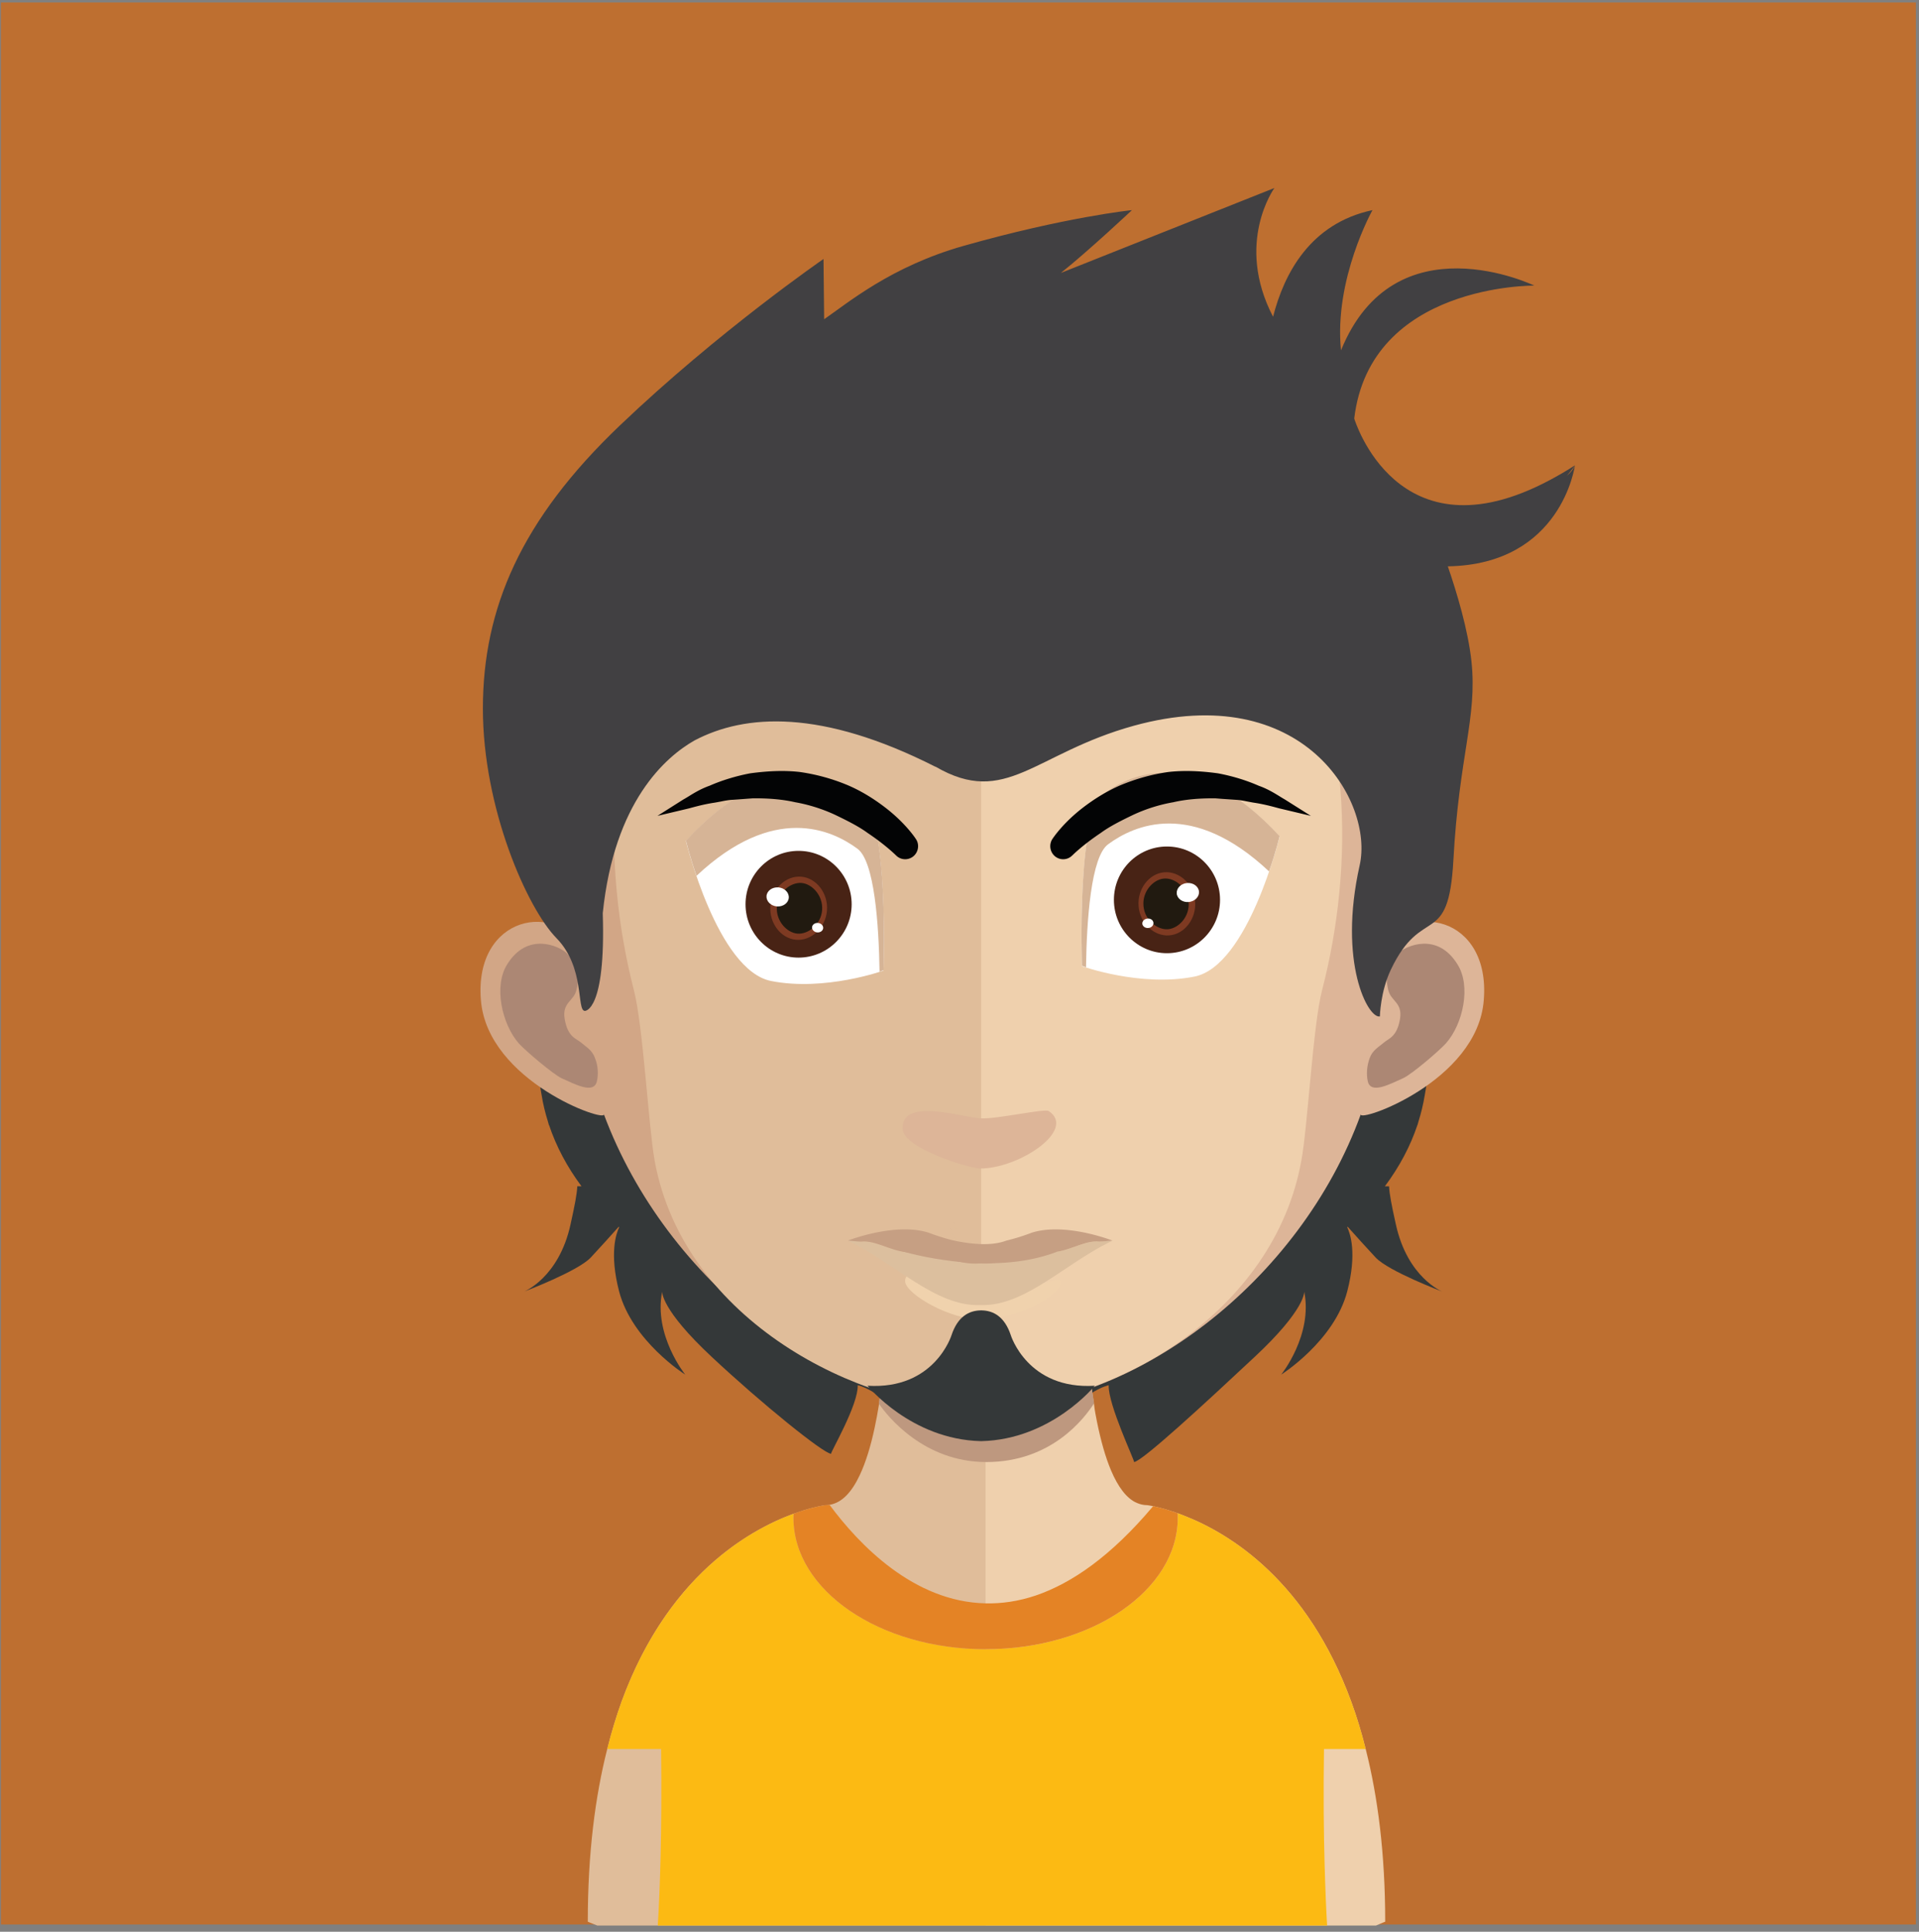 <svg viewBox="0 0 300 302" xmlns="http://www.w3.org/2000/svg" fill-rule="evenodd" clip-rule="evenodd" stroke-linejoin="round" stroke-miterlimit="1.414"><rect x="0" y="0" width="300" height="302" fill="#808080" stroke="none"/><g fill-rule="nonzero"><path fill="#be6f30" d="M.149.39H299.51v300.48H.149z"/><path d="M218.22 191.43c-.68-3.03-1-4.75-1.07-5.97h-.65c2.25-3.02 3.97-6.23 5.09-9.59l.01.01.15-.54c.42-1.34.75-2.71.98-4.1 3.76-20.39-6.35-46.98-6.35-46.98 1.02 6.46.05 14.38-1.58 21.8-1.29 5.88-2.99 11.45-4.44 15.73-1.36 3.99-2.5 6.86-2.89 7.82-5.22 11.03-14.53 20.06-26.25 25.63.78-2.15 1.24-4.59 1.24-7.21 0-1.15-.11-2.26-.27-3.33 1.16-.13 2.28-.3 3.32-.57 1.66-.3 3.17-.85 4.47-1.71 2.68-1.77 4.48-4.85 4.76-9.77 0 0-6.92 11.14-17.7 1.28 0 0-12.39-15.22-23.34-9.13-10.93-6.09-23.33 9.13-23.33 9.13-10.76 9.86-17.7-1.28-17.7-1.28.2 3.53 1.05 5.96 2.55 7.81l.08.07s.28.26.68.62c.38.35.99.82 1.83 1.27l.04.03c.83.43 1.89.87 3.22 1.19 1.06.31 2.49.38 4.27.3-.25 1.3-.4 2.67-.4 4.09 0 2.62.46 5.06 1.25 7.21-11.72-5.57-21.03-14.6-26.25-25.63-.38-.96-1.53-3.83-2.89-7.82-1.45-4.28-3.15-9.85-4.44-15.73-1.63-7.42-2.6-15.34-1.58-21.8 0 0-10.11 26.59-6.35 46.98.22 1.39.56 2.76.98 4.1l.15.54.02-.01c1.12 3.36 2.83 6.57 5.08 9.59h-.66c-.06 1.22-.39 2.94-1.06 5.97-1.82 8.32-7.25 10.49-7.25 10.49s8.39-3.17 10.41-5.32c.98-1.04 3.57-3.9 4.37-4.81l.08.07c-.47.96-1.56 4.05-.02 10.01 2.03 7.79 10.34 13.03 10.34 13.03s-4.98-6.19-3.6-12.98c0 0-.29 2.73 7.82 10.28 7.73 7.23 17.33 14.99 18.58 15.08-.1-.23 4.28-7.67 4.17-10.73 5.91 1.59 12.07 11.9 18.48 11.9.37 0 .75-.01 1.13-.02h.01c.37.01.75.02 1.13.02 6.4 0 12.57-10.31 18.48-11.9-.1 3.06 4.08 11.79 3.97 12.02 1.25-.09 11.05-9.14 18.78-16.37 8.11-7.55 7.82-10.28 7.82-10.28 1.38 6.79-3.6 12.98-3.6 12.98s8.31-5.24 10.33-13.03c1.55-5.96.46-9.05-.01-10.01l.08-.07c.8.91 3.39 3.77 4.37 4.81 2.02 2.15 10.41 5.32 10.41 5.32s-5.43-2.17-7.25-10.49z" fill="#343839"/><path d="M154.08 188.13v112.9H93.37c-1.01-.39-1.48-.6-1.48-.6 0-10.64 1.15-19.56 3.04-27 .66-2.64 1.42-5.12 2.24-7.409 7.74-21.141 21.9-27.861 28.42-29.891 2.12-.66 3.43-.82 3.43-.82.25 0 .44-.02.66-.06h.02c1.92-.31 3.46-1.98 4.71-4.64.93-1.98 1.71-4.5 2.33-7.43.25-1.13.45-2.29.66-3.53.29-2.1.57-4.27.82-6.56.1-1.4.25-2.74.41-4.18.54-6.91.68-14.46.68-21.62 0 0 8.17.84 14.77.84z" fill="#e0bd9a"/><path d="M216.55 300.43s-.54.21-1.44.6h-61.03v-112.9h.15c6.58 0 14.83-.84 14.83-.84 0 7.09.15 14.56.7 21.47.14 1.34.29 2.72.39 4.09.25 2.37.54 4.62.89 6.7v.04c.1.95.28 1.8.45 2.68.6 2.95 1.32 5.53 2.2 7.61 1.09 2.56 2.41 4.38 4.03 5.08.52.22 1.05.35 1.63.35 0 0 .33.04.92.16h.02c.99.21 2.7.64 4.88 1.51 7.16 2.8 19.18 10.19 26.07 29.041.84 2.289 1.6 4.769 2.26 7.409 1.89 7.44 3.05 16.36 3.05 27z" fill="#efd0ad"/><path d="M171.04 219.34v.05c-1.53 2.37-6.67 9.18-16.85 9.18h-.1c-9.64-.05-15.27-7.06-16.7-9.13.29-2.08.59-4.25.84-6.52.1-1.34.24-2.72.39-4.15 4.7 1.18 9.84 1.92 15.27 2.02h.2c5.63-.1 10.82-.89 15.66-2.17.15 1.33.3 2.72.4 4.05.25 2.37.54 4.59.89 6.67z" fill="#be987f"/><path d="M153.4 59.45c-64.34 0-64.69 54.09-61.82 89.5-4.4-8.39-17.49-5.83-16.4 7.41 1.03 12.74 19.74 19.24 19.22 17.83 9.74 26.19 35.53 45.94 59 45.94h.49V59.45h-.49z" fill="#d2a686"/><path d="M79.28 150.78c3.16-5.14 8.1-2.91 9.29-1.78 1.28 1.24 2.32 2.82 1.53 5.83-.45 1.73-2.23 1.88-1.83 4.45.49 2.91 1.83 3.06 2.62 3.75.74.64 1.68 1.14 2.12 2.37.5 1.23.55 2.52.3 3.66-.49 2.07-3.51.39-5.53-.5-1.34-.64-5.59-4.25-6.67-5.43-2.67-3.06-3.96-8.99-1.83-12.35z" fill="#ac8774"/><path d="M153.74 59.45c64.34 0 64.68 54.09 61.87 89.5 4.4-8.39 17.44-5.83 16.35 7.41-.98 12.74-19.73 19.24-19.22 17.83-9.49 26.19-35.53 45.94-59 45.94h-.34l-.15-160.68h.49z" fill="#ddb598"/><path d="M227.86 150.78c-3.16-5.14-8.05-2.91-9.29-1.78-1.28 1.24-2.27 2.82-1.53 5.83.45 1.73 2.22 1.88 1.83 4.45-.49 2.91-1.83 3.06-2.57 3.75-.74.64-1.73 1.14-2.17 2.37-.45 1.23-.55 2.52-.3 3.66.49 2.07 3.51.39 5.53-.5 1.39-.64 5.59-4.25 6.67-5.43 2.72-3.06 3.96-8.99 1.83-12.35z" fill="#ac8774"/><path d="M152.89 74.71c-21.15 0-36.66 6.18-46 18.33-13.1 17.04-12.6 43.02-7.81 61.69 1.48 5.73 2.27 21.09 3.26 26.72 4.6 25.24 32.32 38.68 50.55 38.68h.49V74.71h-.29" fill="#e0bd9a"/><path d="M198.85 93.09c-9.29-12.1-24.61-18.28-45.47-18.38v145.42c20.86-.25 45.81-14.97 50.06-38.68 1.04-5.63 1.78-20.99 3.26-26.72 4.84-18.62 5.34-44.55-7.85-61.64z" fill="#efd0ad"/><path d="M150.01 194.35l-.3-.06c.1.02.18.04.3.06zm-.78-.18c-.1-.02-.18-.05-.27-.07h-.01s.1.03.28.07z" fill="#bc917b"/><path d="M141.11 176.52c-.25-5.03 9.18-1.84 12.28-1.68 2.46.13 9.93-1.58 10.57-1.14 4.39 2.97-4.66 8.98-10.72 8.98-1.62 0-11.98-3.13-12.13-6.16z" fill="#ddb598"/><path d="M135.42 75.08l-.26.27.04.09c.09-.14.13-.27.22-.36z" fill="#432e1b"/><path d="M150.19 191.4zm-.81-.18c-.1-.03-.18-.05-.28-.08l-.01.01s.11.03.29.07z" fill="#ba907b"/><path d="M107.23 131.47s4.91 20.25 13.34 21.9c8.42 1.65 17.54-1.63 17.54-1.63s.87-23.8-3.44-26.91c-4.31-3.12-14.25-7.63-27.44 6.64z" fill="#fff"/><path d="M138.12 151.68s-.19.05-.62.24c-.11-7.3-.78-17.33-3.48-19.25-4-2.95-13.05-7.1-25.13 4.25-1.1-3.14-1.65-5.51-1.65-5.51 13.21-14.3 23.16-9.8 27.44-6.67 4.32 3.12 3.44 26.94 3.44 26.94z" fill="#d6b496"/><path d="M133.14 141.37c0 4.6-3.72 8.34-8.3 8.34s-8.29-3.74-8.29-8.34c0-4.61 3.71-8.35 8.29-8.35 4.58 0 8.3 3.74 8.3 8.35z" fill="#482315"/><path d="M124.46 146.92c-2.4-.2-4.24-2.63-4.02-5.3.21-2.67 2.42-4.76 4.82-4.56 2.39.2 4.23 2.62 4.02 5.3-.22 2.67-2.43 4.76-4.82 4.56z" fill="#7e3a22"/><path d="M124.66 145.96c-1.66-.15-3.39-1.99-3.21-4.25.19-2.27 2.19-3.81 3.86-3.67 1.66.14 3.39 1.99 3.21 4.26-.19 2.26-2.19 3.79-3.86 3.66z" fill="#211a10"/><path d="M123.31 140.37c-.07.82-.9 1.41-1.86 1.34-.96-.09-1.68-.82-1.62-1.63.07-.83.9-1.42 1.86-1.35.96.08 1.69.81 1.62 1.64zm5.38 4.73c-.04.41-.45.71-.93.67-.48-.04-.84-.41-.81-.81.03-.41.45-.71.93-.67.48.04.84.4.81.81z" fill="#fff"/><path d="M150.32 193.79c-.11-.02-.21-.04-.31-.07.1.03.19.04.31.07zm-.81-.18c-.09-.03-.18-.05-.28-.08h-.01l.29.08z" fill="#ba907b"/><path d="M149.94 193.22zm-.86-.2c-.11-.02-.2-.05-.3-.08h-.01s.11.04.31.08zm.61-.65c-.11-.02-.22-.05-.33-.07.11.02.2.04.33.07zm-.86-.19l-.3-.09-.01.01.31.08zm1.63.07l-.32-.06c.11.02.2.04.32.06zm-.83-.18c-.1-.03-.19-.06-.29-.08h-.01l.3.08z" fill="#bc917b"/><path d="M200.04 130.78s-4.91 20.25-13.33 21.9c-8.43 1.66-17.55-1.63-17.55-1.63s-.87-23.8 3.44-26.91c4.32-3.12 14.25-7.63 27.44 6.64z" fill="#fff"/><path d="M169.15 150.99s.19.05.63.24c.1-7.3.77-17.33 3.47-19.25 4.01-2.95 13.05-7.1 25.14 4.25 1.1-3.13 1.65-5.51 1.65-5.51-13.22-14.3-23.16-9.8-27.44-6.67-4.32 3.12-3.45 26.94-3.45 26.94z" fill="#d6b496"/><path d="M174.14 140.68c0 4.6 3.71 8.34 8.29 8.34 4.58 0 8.3-3.74 8.3-8.34 0-4.61-3.72-8.34-8.3-8.34s-8.29 3.73-8.29 8.34z" fill="#482315"/><path d="M182.82 146.23c2.39-.2 4.23-2.63 4.01-5.3-.21-2.67-2.42-4.76-4.82-4.56-2.39.2-4.23 2.62-4.01 5.3.21 2.67 2.42 4.76 4.82 4.56z" fill="#7e3a22"/><path d="M182.61 145.27c1.67-.15 3.4-1.98 3.21-4.25-.18-2.27-2.18-3.81-3.85-3.67-1.67.14-3.4 1.99-3.21 4.26.18 2.26 2.19 3.8 3.85 3.66z" fill="#211a10"/><path d="M183.96 139.68c.07.82.91 1.42 1.86 1.34.96-.09 1.69-.82 1.62-1.63-.07-.82-.9-1.42-1.86-1.34-.96.07-1.68.81-1.62 1.63zm-5.38 4.74c.04.4.46.7.93.66.49-.04.84-.4.81-.81-.03-.41-.45-.71-.92-.67-.49.04-.85.4-.82.82z" fill="#fff"/><path d="M143.17 131.15c-.06-.1-1.59-2.44-4.71-4.85-1.96-1.51-3.88-2.66-5.87-3.52a30.502 30.502 0 0 0-7.56-2.09c-2.28-.26-4.81-.19-7.76.21-2.26.43-4.46 1.11-6.32 1.93-1.33.47-2.39 1.11-3.23 1.63-.32.2-.62.38-.91.54l-4.03 2.55 4.64-1.1c.22-.05.45-.11.7-.18.96-.26 2.16-.57 3.56-.78.32-.05.66-.12 1-.18.58-.12 1.18-.24 1.82-.27.7-.05 1.43-.1 2.18-.16l.97-.07c2.57-.03 4.74.17 6.67.61 2.1.37 4.27 1.05 6.26 1.98 1.87.9 3.67 1.8 5.07 2.83 2.84 1.9 4.41 3.49 4.43 3.5.39.4.91.6 1.43.6.38 0 .76-.11 1.1-.33.93-.61 1.19-1.88.6-2.79l-.04-.06zm57.7-6.16a20.6 20.6 0 0 1-.88-.53c-.85-.52-1.9-1.16-3.19-1.61-1.9-.84-4.1-1.52-6.39-1.95-2.92-.4-5.45-.47-7.75-.21-2.51.35-5.12 1.07-7.54 2.09-1.96.85-3.94 2.03-5.87 3.52-3.07 2.37-4.59 4.66-4.71 4.84l-.03.04c-.51.8-.4 1.88.27 2.55.38.39.89.6 1.42.6h.01c.53 0 1.04-.21 1.42-.6l.02-.01c.15-.15 1.68-1.66 4.43-3.5 1.38-1.02 3.18-1.92 5.05-2.82 1.99-.93 4.15-1.61 6.29-1.98 1.9-.44 4.07-.64 6.61-.61l1.02.08c.74.05 1.47.1 2.17.15.62.03 1.23.15 1.81.27.34.06.67.13 1 .18 1.4.21 2.6.52 3.56.78.25.07.48.13.71.18l4.63 1.1-4.06-2.56z" fill="#030405"/><path d="M148.86 196.19c-.11-.03-.22-.05-.32-.07.1.02.2.04.32.07zm-.84-.19c-.1-.03-.19-.06-.29-.08h-.01l.3.08z" fill="#be927b"/><path d="M141.5 200.36c-.25-3.25 9.01.69 12.05.78 2.43.08 9.72-.48 10.39-.74 5.09-1.92-.28 5.44-10.54 5.83-4.7.19-11.76-3.89-11.9-5.87z" fill="#f0d2ad"/><path d="M171.64 194.09c-2.51-.13-5.09 1.98-8.12 1.66-.12-.06-.18-.06-.31-.06-.69-.13-1.38 0-2.14.18-.94.2-1.88.58-2.77.89-1.51.5-3.21.89-4.97.76v.01l-.09-.01-.1.01v-.01c-1.75.13-3.46-.26-4.97-.76-.88-.31-1.83-.69-2.77-.89-.75-.18-1.44-.31-2.14-.18-.13 0-.19 0-.31.06-3.03.32-5.61-1.79-8.12-1.66-.7.06-1.7-.13-2.27-.13.12.07.25.13.38.19 7.17 3.51 13.35 10.09 20.2 9.88h.19c6.85.21 13.03-6.37 20.2-9.88.13-.06.26-.12.38-.19-.56 0-1.57.19-2.27.13z" fill="#dcbf9e"/><path d="M173.75 193.89s-7.29-2.83-12.47-1.17c0 0-1.93.76-3.93 1.22-1.21.47-2.69.61-4.11.55-1.09-.04-2.13-.18-2.98-.33-.28-.04-.57-.1-.86-.16-.12-.03-.21-.05-.32-.07-.18-.04-.35-.08-.52-.12l-.3-.08h.01a34.17 34.17 0 0 1-3.08-1.01c-5.18-1.66-12.47 1.17-12.47 1.17-.1.04-.16.07-.16.07.57 0 1.57.19 2.27.13 2.51-.13 5.09 1.98 8.12 1.66.12-.06.18-.06.31-.06.7-.13 1.39 0 2.14.18.94.2 1.89.58 2.77.89 1.51.5 3.22.89 4.97.76v.01l.1-.01.09.01v-.01c1.76.13 3.46-.26 4.97-.76.89-.31 1.83-.69 2.77-.89.76-.18 1.45-.31 2.14-.18.13 0 .19 0 .31.06 3.03.32 5.61-1.79 8.12-1.66.7.06 1.71-.13 2.27-.13 0 0-.06-.03-.16-.07z" fill="#c69f83"/><path d="M141 195.61c.13.03 13.65 4.17 24.23.09l-1.22-.83h-14.3l-8.71.74z" fill="#c69f83"/><path d="M207.08 291.54c.11 3.981.25 7.18.39 9.49H102.83c.33-5.2.68-14.73.52-27.6h-8.42c.66-2.64 1.42-5.12 2.24-7.409 7.19-19.611 19.88-26.811 26.9-29.371-.03.21-.03.43-.03.64 0 11.34 13.46 20.54 30.04 20.54 16.59 0 30.04-9.2 30.04-20.54 0-.25 0-.5-.02-.72.35.12.7.26 1.07.41 7.16 2.8 19.18 10.19 26.07 29.041.84 2.289 1.6 4.769 2.26 7.409h-6.52c-.1 7.11-.04 13.2.1 18.11z" fill="#fcba13"/><path d="M171.15 216.64c-10.5.65-13.13-7.9-13.13-7.9-.97-2.92-2.74-3.86-4.59-3.88v-.01h-.09v.01c-1.85.02-3.62.96-4.59 3.88 0 0-2.63 8.55-13.13 7.9 0 0 6.78 8.4 17.72 8.66v.01l.04-.01.05.01v-.01c10.94-.26 17.72-8.66 17.72-8.66z" fill="#343839"/><path d="M246.21 72.75c-.22.57-.66 1.12-1.27 1.65.84-.99 1.27-1.65 1.27-1.65-1.36.89-2.67 1.63-3.94 2.31-23.9 12.73-30.56-9.63-30.56-9.63 2.49-21.08 28.15-20.78 28.15-20.78s-21.82-10.54-30.22 10.12c-1.12-11.12 4.92-21.92 4.92-21.92-9.74 2.07-13.83 9.95-15.54 16.67-6.01-11.55.21-20.13.21-20.13l-33.38 13.28c4.33-3.45 11.11-9.82 11.11-9.82s-10.36 1.06-26.36 5.6c-11.25 3.19-17.98 8.85-21.76 11.46l-.1-9.42s-16.35 11.25-31.83 26.02c-15.48 14.76-21.42 28.64-21.42 44.26 0 15.6 6.94 31.24 11.5 35.89 4.54 4.64 3.09 11.38 4.45 11.38 0 0 3.28.12 2.79-15.27 1.79-17.47 9.84-24.45 14.34-27.01 7.91-4.17 19.84-4.93 37.68 4.12l-.01-.03c11.02 6.42 15.45-2.09 31.01-6.39 26.53-7.31 37.54 11.89 35.31 21.81-3.42 15.26 1.34 24.04 3.16 23.63 0 0 .07-3.87 1.72-7.32 4.9-10.3 9.01-3.14 9.77-17.1.88-16.33 3.75-22.3 2.83-31.03-.52-4.93-2.29-10.81-3.7-14.91 17.82-.3 19.87-15.79 19.87-15.79z" fill="#414042"/><path d="M184.12 237.29c0 11.34-13.45 20.54-30.04 20.54-16.58 0-30.04-9.2-30.04-20.54 0-.21 0-.43.03-.64.53-.21 1.04-.37 1.52-.52 2.12-.66 3.43-.82 3.43-.82.25 0 .44-.02.66-.06 4.61 6.23 13.17 15.18 24.4 15.41 2.49.06 5.11-.31 7.82-1.22 5.66-1.92 11.83-6.19 18.37-13.97h.02c.83.17 2.14.5 3.81 1.1.02.22.02.47.02.72z" fill="#e48325"/></g></svg>